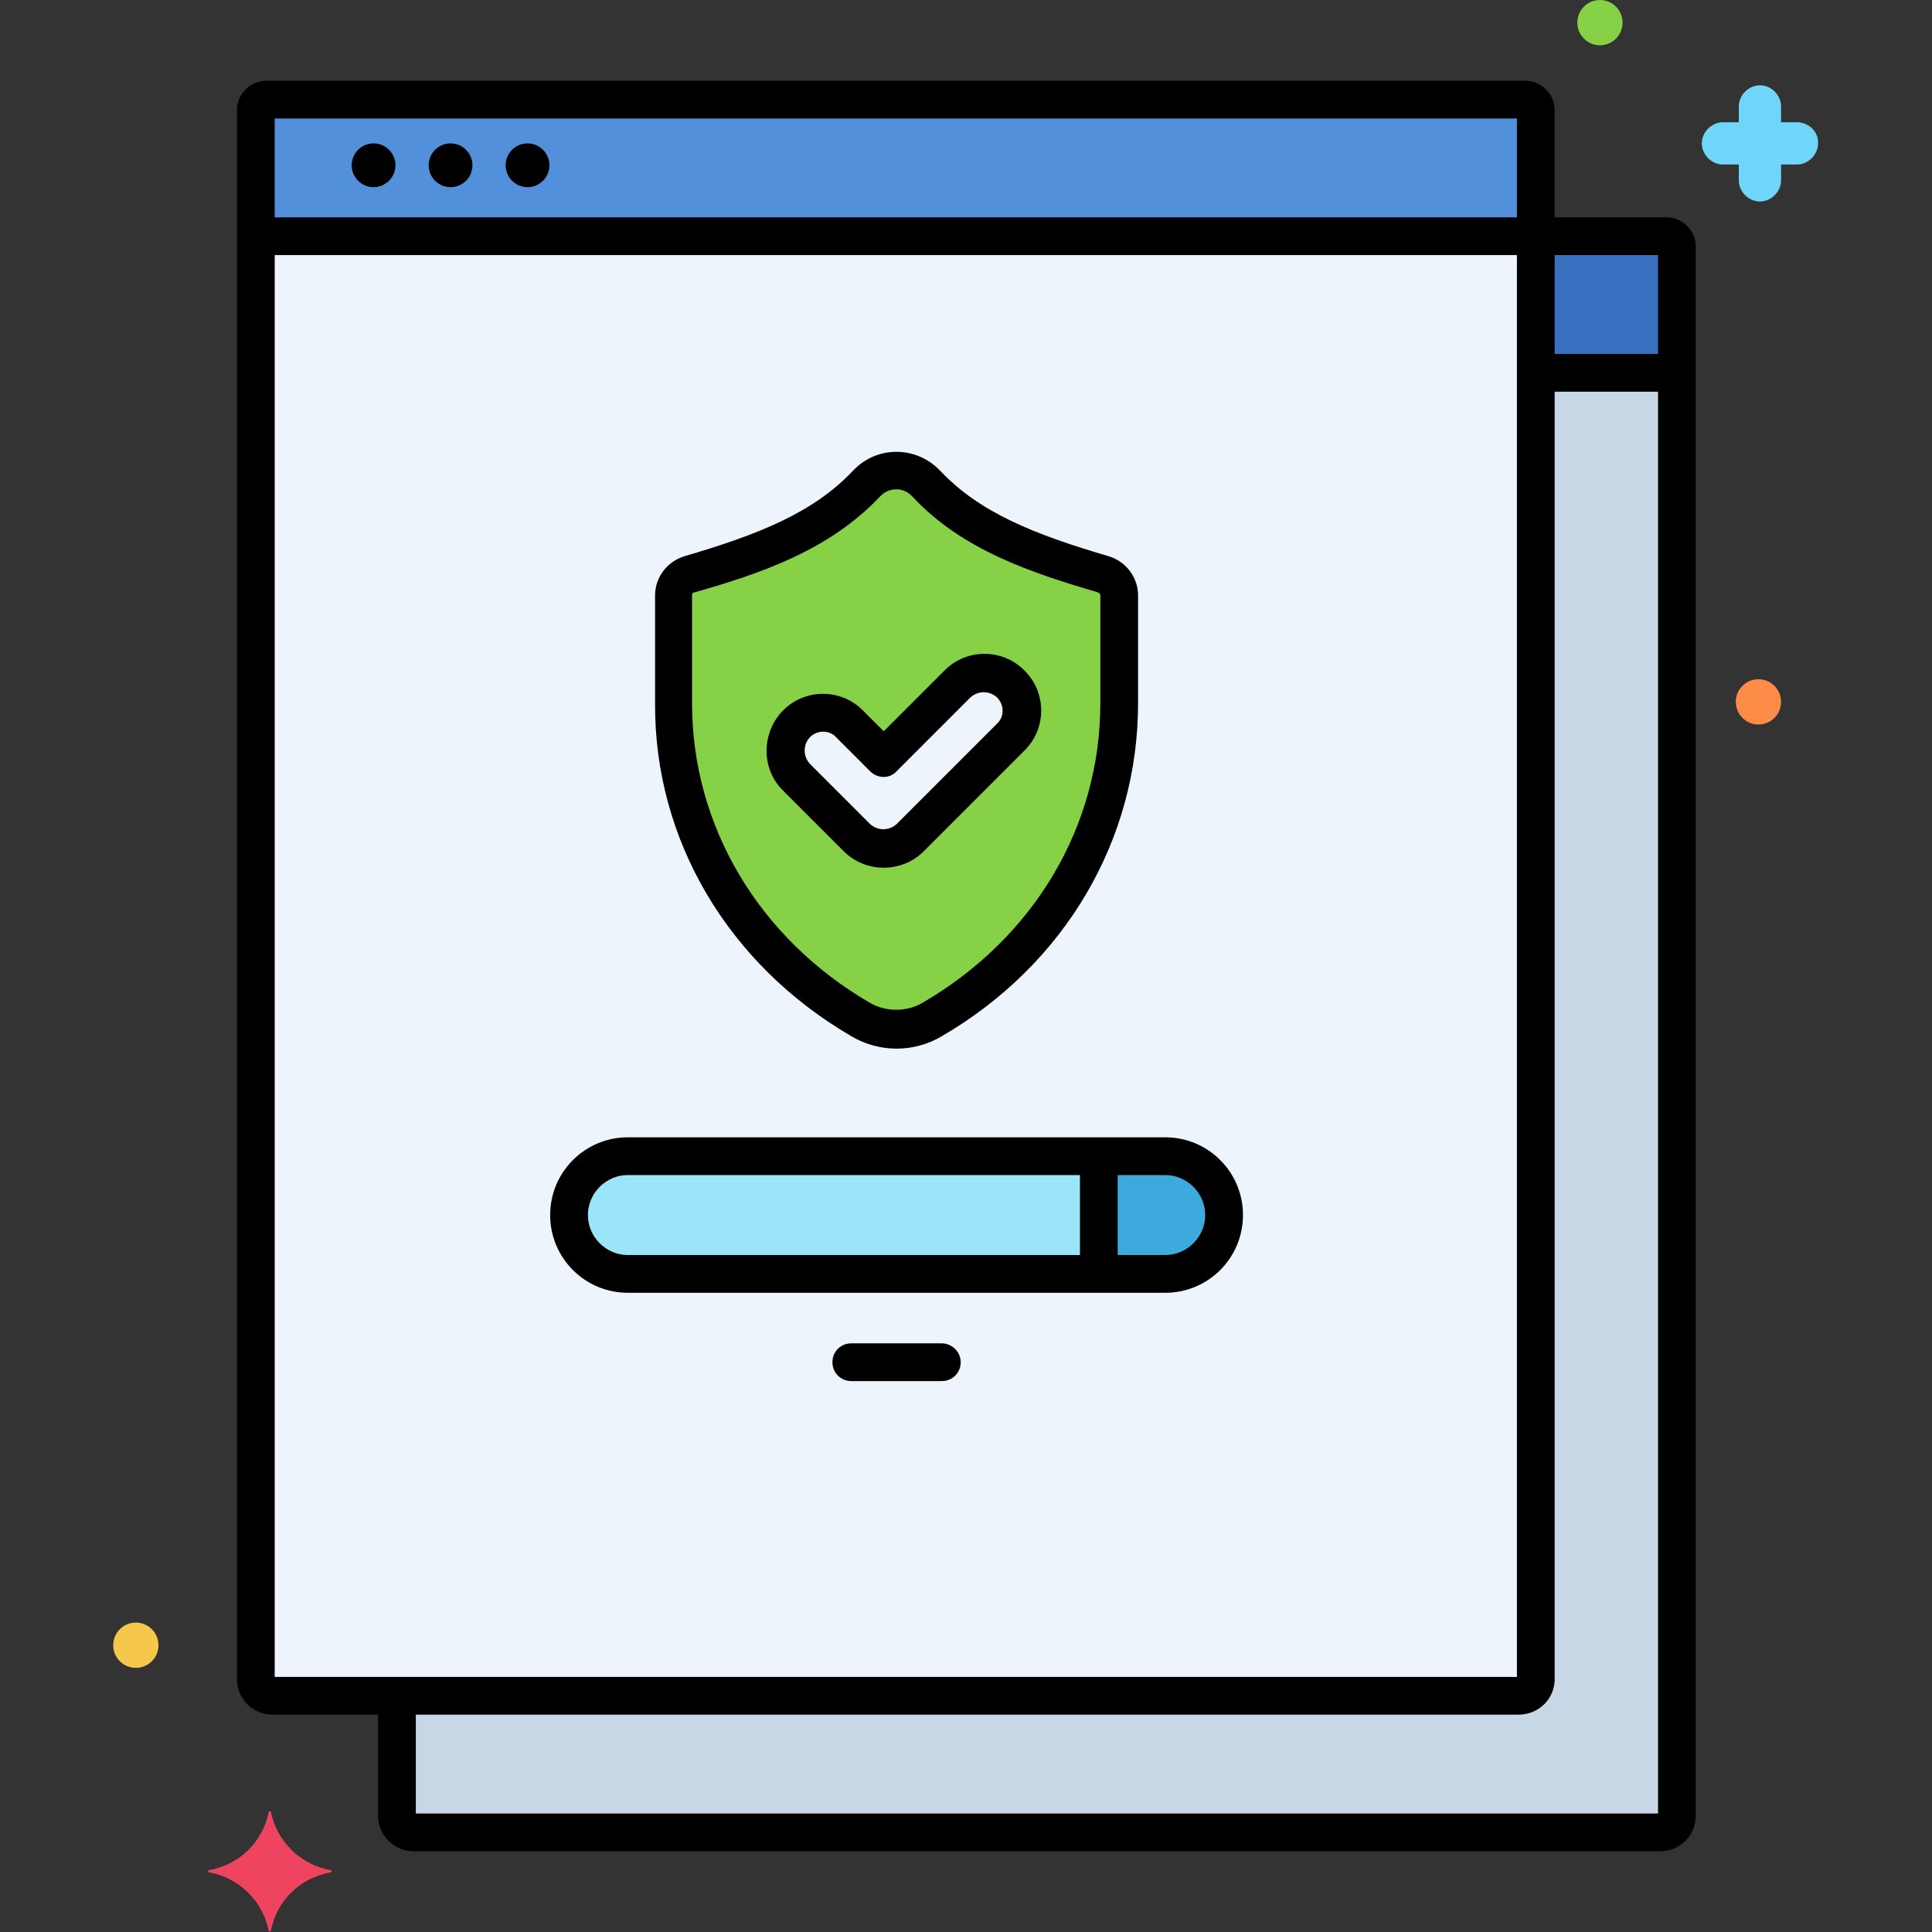 <svg id="Layer_1" enable-background="new 0 0 256 256" height="512" viewBox="0 0 256 256" width="512" xmlns="http://www.w3.org/2000/svg"><rect x="0" y="0" width="256" height="256" fill="#333333" stroke="none"/><g id="Layer_15"><g><path d="m202.1 13.2h-166.8c-.8 0-1.4.6-1.4 1.4v207.9c0 1.2 1 2.2 2.2 2.2h165.2c1.2 0 2.2-1 2.2-2.2v-207.9c0-.7-.7-1.4-1.4-1.4z" fill="#edf4fc"/><path d="m220.8 31.3h-17.3v191.2c0 1.2-1 2.2-2.2 2.2h-148.7v15.9c0 1.2 1 2.2 2.2 2.2h165.2c1.2 0 2.2-1 2.2-2.2v-207.9c0-.8-.6-1.4-1.4-1.4z" fill="#c7d7e5"/><path d="m220.8 31.3h-17.3v18.1h18.7v-16.7c0-.8-.6-1.4-1.4-1.4z" fill="#3a70bf"/><path d="m202.1 13.2h-166.8c-.8 0-1.4.6-1.4 1.4v16.7h169.6v-16.7c0-.7-.7-1.4-1.4-1.4z" fill="#5290db"/><path d="m148.3 78.9c0-1.3-.9-2.4-2.1-2.8-9.4-2.7-17.5-5.7-23.5-12-2-2.2-5.5-2.3-7.6-.3-.1.1-.2.2-.3.3-5.9 6.3-14 9.3-23.5 12-1.3.4-2.1 1.5-2.1 2.8v14.3c0 17.2 9.5 33 24.8 41.9 2.9 1.7 6.5 1.7 9.5 0 15.3-8.9 24.8-24.7 24.8-41.9z" fill="#87d147"/><path d="m113.6 111-8-8c-2-1.9-2-5.1-.1-7.1s5.1-2 7.1-.1c0 0 .1.1.1.1l4.5 4.5 9.8-9.8c2-1.9 5.1-1.9 7.1.1 1.9 1.9 1.9 5.1 0 7l-13.5 13.3c-1.9 1.9-5.1 1.9-7 0z" fill="#edf4fc"/><path d="m83.2 153.2h71.2c4.3 0 7.8 3.5 7.8 7.8 0 4.3-3.5 7.8-7.8 7.8h-71.2c-4.3 0-7.8-3.5-7.8-7.8 0-4.3 3.5-7.8 7.8-7.8z" fill="#9be5f9"/><path d="m154.3 153.2h-8.8v15.6h8.8c4.3 0 7.8-3.5 7.8-7.8s-3.5-7.8-7.8-7.8z" fill="#3caadc"/><path d="m238.1 16.2h-2.1v-2.1c0-1.5-1.3-2.8-2.8-2.8s-2.8 1.3-2.8 2.8v2.1h-2.1c-1.5 0-2.8 1.3-2.8 2.8s1.3 2.8 2.8 2.8h2.1v2.1c0 1.5 1.3 2.8 2.8 2.8s2.8-1.3 2.8-2.8v-2.1h2.1c1.5 0 2.8-1.3 2.8-2.8.1-1.5-1.2-2.8-2.8-2.8z" fill="#70d6f9"/><path d="m43.8 247.8c-4-.7-7.1-3.8-7.9-7.7 0-.1-.1-.2-.2-.1-.1 0-.1.1-.1.1-.8 4-3.9 7-7.9 7.7-.1 0-.2.1-.1.2 0 .1.1.1.1.1 4 .7 7.1 3.8 7.9 7.7 0 .1.1.2.2.1.1 0 .1-.1.1-.1.8-4 3.9-7 7.9-7.7.1 0 .2-.1.1-.2 0-.1 0-.1-.1-.1z" fill="#ef4460"/><circle cx="212" cy="3" fill="#87d147" r="3"/><circle cx="233" cy="93" fill="#fc8c48" r="3"/><circle cx="18" cy="218" fill="#f5c84c" r="3"/><circle cx="49.5" cy="21.9" r="2.9"/><circle cx="59.7" cy="21.9" r="2.9"/><circle cx="69.9" cy="21.9" r="2.9"/><path d="m54.8 245.3h165.2c2.6 0 4.7-2.1 4.7-4.7v-207.9c0-2.1-1.7-3.9-3.9-3.9h-14.8v-14.2c0-2.1-1.7-3.9-3.9-3.9h-166.8c-2.1 0-3.9 1.7-3.9 3.9v207.9c0 2.6 2.1 4.7 4.7 4.7h14v13.4c0 2.6 2.1 4.7 4.7 4.7zm151.2-211.5h13.7v13.1h-13.7zm0 188.7v-170.6h13.7v188.4h-164.6v-13.1h146.1c2.7 0 4.8-2.1 4.8-4.7zm-169.6-206.8h164.6v13.1h-164.6zm0 206.5v-188.4h164.6v188.4z"/><path d="m124.8 178h-12c-1.4 0-2.5 1.1-2.5 2.5s1.1 2.5 2.5 2.5h12c1.4 0 2.5-1.1 2.5-2.5s-1.2-2.5-2.5-2.5z"/><path d="m112.8 137.3c3.7 2.2 8.3 2.2 12 0 16.3-9.5 26-26 26-44.1v-14.3c0-2.4-1.6-4.5-3.9-5.2-9.9-2.9-17.1-5.8-22.3-11.3-3-3.2-8-3.4-11.2-.4-.1.1-.3.3-.4.4-5.2 5.5-12.4 8.4-22.3 11.3-2.3.7-3.9 2.8-3.9 5.2v14.3c-.1 18.1 9.7 34.6 26 44.1zm-21.1-58.4c0-.2.1-.4.3-.4 8.8-2.5 17.9-5.6 24.6-12.7 1.1-1.2 2.9-1.3 4.1-.2l.2.2c6.6 7.1 15.8 10.1 24.6 12.7.2.1.3.2.3.4v14.3c0 16.3-8.8 31.1-23.6 39.7-2.1 1.2-4.8 1.2-6.9 0-14.8-8.6-23.6-23.5-23.6-39.7z"/><path d="m83.2 171.3h71.2c5.7 0 10.3-4.6 10.3-10.3s-4.6-10.3-10.3-10.3h-71.2c-5.7 0-10.3 4.6-10.3 10.3s4.6 10.3 10.3 10.3zm64.9-15.6h6.3c2.9 0 5.3 2.4 5.3 5.3s-2.4 5.3-5.3 5.3h-6.3zm-64.9 0h59.9v10.6h-59.9c-2.9 0-5.3-2.4-5.3-5.3s2.4-5.3 5.3-5.3z"/><path d="m122.4 112.8 13.3-13.3c3-2.9 3-7.7.1-10.6-2.9-3-7.7-3-10.6-.1 0 0-.1.1-.1.1l-8 8-2.7-2.7c-2.9-3-7.7-3-10.6-.1s-3 7.7-.1 10.6c0 0 .1.1.1.1l8 8c2.9 2.9 7.7 2.9 10.6 0zm-15.1-15.1c1-1 2.6-1 3.5 0l4.5 4.5c1 1 2.6 1 3.5 0l9.8-9.8c1-.9 2.5-.9 3.5 0 1 1 1 2.6 0 3.5l-13.3 13.3c-1 .9-2.5.9-3.5 0l-8-8c-.9-1-.9-2.5 0-3.5z"/></g></g></svg>